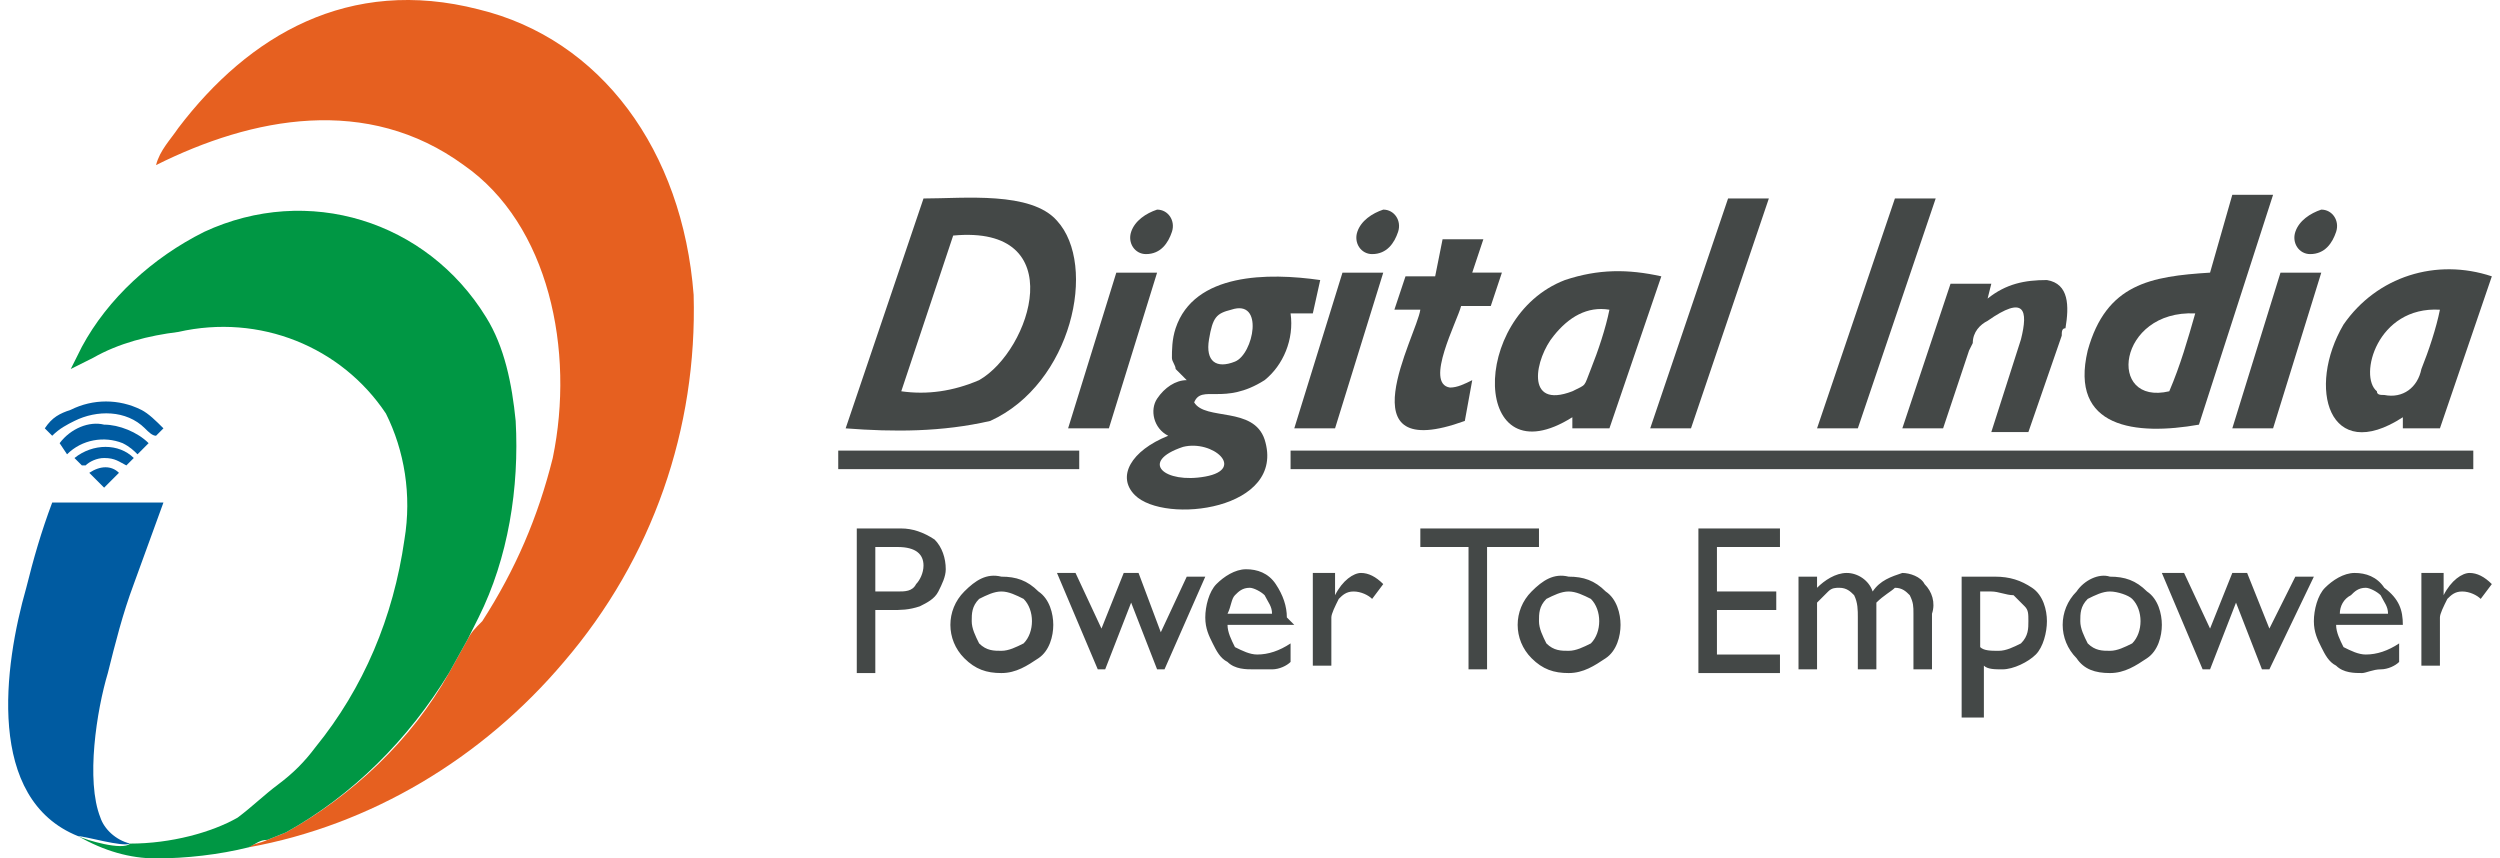 <svg width="166" height="57" viewBox="0 0 166 57" fill="none" xmlns="http://www.w3.org/2000/svg">
<path fill-rule="evenodd" clip-rule="evenodd" d="M56.89 44.445V35.09H59.844C60.583 35.09 61.321 35.336 62.06 35.828C62.552 36.321 62.798 37.059 62.798 37.798C62.798 38.29 62.552 38.783 62.306 39.275C62.06 39.767 61.567 40.014 61.075 40.26C60.336 40.506 59.844 40.506 59.105 40.506H58.121V44.691H56.89V44.445ZM59.598 36.321H58.121V39.275H59.598C60.09 39.275 60.583 39.275 60.829 38.783C61.075 38.536 61.321 38.044 61.321 37.552C61.321 36.813 60.829 36.321 59.598 36.321ZM66.491 38.29C67.476 38.29 68.214 38.536 68.953 39.275C69.691 39.767 69.938 40.752 69.938 41.491C69.938 42.229 69.691 43.214 68.953 43.706C68.214 44.199 67.476 44.691 66.491 44.691C65.506 44.691 64.768 44.445 64.029 43.706C62.798 42.475 62.798 40.506 64.029 39.275C64.768 38.536 65.506 38.044 66.491 38.29ZM66.491 39.275C65.999 39.275 65.506 39.521 65.014 39.767C64.522 40.26 64.522 40.752 64.522 41.245C64.522 41.737 64.768 42.229 65.014 42.722C65.506 43.214 65.999 43.214 66.491 43.214C66.983 43.214 67.476 42.968 67.968 42.722C68.707 41.983 68.707 40.506 67.968 39.767C67.476 39.521 66.983 39.275 66.491 39.275ZM78.8 38.29H80.031L77.323 44.445H76.831L75.108 40.014L73.384 44.445H72.892L70.184 38.044H71.415L73.138 41.737L74.615 38.044H75.6L77.077 41.983L78.8 38.29ZM85.94 41.491H81.508C81.508 41.983 81.755 42.475 82.001 42.968C82.493 43.214 82.986 43.46 83.478 43.46C84.216 43.46 84.955 43.214 85.694 42.722V43.953C85.447 44.199 84.955 44.445 84.463 44.445C83.97 44.445 83.724 44.445 83.232 44.445C82.739 44.445 82.001 44.445 81.508 43.953C81.016 43.706 80.77 43.214 80.524 42.722C80.278 42.229 80.031 41.737 80.031 40.998C80.031 40.26 80.278 39.275 80.77 38.783C81.262 38.29 82.001 37.798 82.739 37.798C83.478 37.798 84.216 38.044 84.709 38.783C85.201 39.521 85.447 40.26 85.447 40.998L85.94 41.491ZM81.508 40.752H84.463C84.463 40.26 84.216 40.014 83.97 39.521C83.724 39.275 83.232 39.029 82.986 39.029C82.493 39.029 82.247 39.275 82.001 39.521C81.755 39.767 81.755 40.26 81.508 40.752ZM88.648 38.29V39.521C89.14 38.536 89.879 38.044 90.371 38.044C90.864 38.044 91.356 38.29 91.848 38.783L91.11 39.767C90.864 39.521 90.371 39.275 89.879 39.275C89.386 39.275 89.14 39.521 88.894 39.767C88.648 40.26 88.402 40.752 88.402 40.998V44.199H87.171V38.044H88.648V38.29ZM94.31 35.09H102.188V36.321H98.741V44.445H97.51V36.321H94.31V35.09ZM104.158 38.29C105.142 38.29 105.881 38.536 106.619 39.275C107.358 39.767 107.604 40.752 107.604 41.491C107.604 42.229 107.358 43.214 106.619 43.706C105.881 44.199 105.142 44.691 104.158 44.691C103.173 44.691 102.434 44.445 101.696 43.706C100.465 42.475 100.465 40.506 101.696 39.275C102.434 38.536 103.173 38.044 104.158 38.29ZM104.158 39.275C103.665 39.275 103.173 39.521 102.68 39.767C102.188 40.26 102.188 40.752 102.188 41.245C102.188 41.737 102.434 42.229 102.68 42.722C103.173 43.214 103.665 43.214 104.158 43.214C104.65 43.214 105.142 42.968 105.635 42.722C106.373 41.983 106.373 40.506 105.635 39.767C105.142 39.521 104.65 39.275 104.158 39.275ZM112.774 35.09H118.19V36.321H114.005V39.275H117.944V40.506H114.005V43.46H118.19V44.691H112.774V35.09ZM124.591 40.014V44.445H123.36V40.998C123.36 40.506 123.36 40.014 123.114 39.521C122.868 39.275 122.621 39.029 122.129 39.029C121.883 39.029 121.637 39.029 121.391 39.275C121.144 39.521 120.898 39.767 120.652 40.014V44.445H119.421V38.29H120.652V39.029C121.144 38.536 121.883 38.044 122.621 38.044C123.36 38.044 124.099 38.536 124.345 39.275C124.837 38.536 125.576 38.29 126.314 38.044C126.807 38.044 127.545 38.29 127.791 38.783C128.284 39.275 128.53 40.014 128.284 40.752V44.445H127.053V40.752C127.053 40.26 127.053 40.014 126.807 39.521C126.56 39.275 126.314 39.029 125.822 39.029C125.576 39.275 125.083 39.521 124.591 40.014ZM130.253 47.645V38.29H132.469C133.454 38.29 134.192 38.536 134.931 39.029C135.669 39.521 135.916 40.506 135.916 41.245C135.916 41.983 135.669 42.968 135.177 43.46C134.685 43.953 133.7 44.445 132.961 44.445C132.469 44.445 131.977 44.445 131.73 44.199V47.645H130.253ZM132.223 39.275H131.484V42.968C131.73 43.214 132.223 43.214 132.715 43.214C133.207 43.214 133.7 42.968 134.192 42.722C134.685 42.229 134.685 41.737 134.685 41.245C134.685 40.752 134.685 40.506 134.438 40.26C134.192 40.014 133.946 39.767 133.7 39.521C133.207 39.521 132.715 39.275 132.223 39.275ZM140.101 38.29C141.085 38.29 141.824 38.536 142.563 39.275C143.301 39.767 143.547 40.752 143.547 41.491C143.547 42.229 143.301 43.214 142.563 43.706C141.824 44.199 141.085 44.691 140.101 44.691C139.116 44.691 138.377 44.445 137.885 43.706C136.654 42.475 136.654 40.506 137.885 39.275C138.377 38.536 139.362 38.044 140.101 38.29ZM140.101 39.275C139.608 39.275 139.116 39.521 138.624 39.767C138.131 40.26 138.131 40.752 138.131 41.245C138.131 41.737 138.377 42.229 138.624 42.722C139.116 43.214 139.608 43.214 140.101 43.214C140.593 43.214 141.085 42.968 141.578 42.722C142.316 41.983 142.316 40.506 141.578 39.767C141.332 39.521 140.593 39.275 140.101 39.275ZM152.41 38.29H153.641L150.687 44.445H150.194L148.471 40.014L146.748 44.445H146.255L143.547 38.044H145.024L146.748 41.737L148.225 38.044H149.21L150.687 41.737L152.41 38.29ZM159.549 41.491H155.118C155.118 41.983 155.364 42.475 155.61 42.968C156.103 43.214 156.595 43.46 157.088 43.46C157.826 43.46 158.565 43.214 159.303 42.722V43.953C159.057 44.199 158.565 44.445 158.072 44.445C157.58 44.445 157.088 44.691 156.841 44.691C156.349 44.691 155.61 44.691 155.118 44.199C154.626 43.953 154.379 43.46 154.133 42.968C153.887 42.475 153.641 41.983 153.641 41.245C153.641 40.506 153.887 39.521 154.379 39.029C154.872 38.536 155.61 38.044 156.349 38.044C157.088 38.044 157.826 38.29 158.318 39.029C159.303 39.767 159.549 40.506 159.549 41.491ZM155.364 40.752H158.565C158.565 40.26 158.318 40.014 158.072 39.521C157.826 39.275 157.334 39.029 157.088 39.029C156.595 39.029 156.349 39.275 156.103 39.521C155.61 39.767 155.364 40.26 155.364 40.752ZM162.257 38.29V39.521C162.75 38.536 163.488 38.044 163.981 38.044C164.473 38.044 164.965 38.29 165.458 38.783L164.719 39.767C164.473 39.521 163.981 39.275 163.488 39.275C162.996 39.275 162.75 39.521 162.504 39.767C162.257 40.26 162.011 40.752 162.011 40.998V44.199H160.78V38.044H162.257V38.29Z" fill="#444847"/>
<path fill-rule="evenodd" clip-rule="evenodd" d="M31.04 42.475L29.809 44.691C27.347 49.122 23.409 52.815 18.977 55.277L17.746 55.769C17.254 56.015 16.761 56.015 16.515 56.261C24.639 54.784 32.025 50.353 37.441 43.952C43.349 37.059 46.304 28.442 46.058 19.58C45.319 9.978 39.903 2.593 31.779 0.623C23.162 -1.592 16.515 2.347 11.838 8.501C11.345 9.24 10.607 9.978 10.361 10.963C16.761 7.763 24.393 6.286 30.794 10.963C36.456 14.902 38.18 23.273 36.703 30.412C35.718 34.351 34.241 37.798 32.025 41.244C31.533 41.736 31.286 41.983 31.04 42.475Z" fill="#E66020"/>
<path fill-rule="evenodd" clip-rule="evenodd" d="M8.637 56.015C8.145 56.507 5.683 55.769 5.191 55.522C6.914 56.507 8.637 56.999 10.361 56.999C12.33 56.999 14.546 56.753 16.515 56.261C17.008 56.015 17.254 55.769 17.746 55.769L18.977 55.276C23.409 52.814 27.101 49.121 29.809 44.69L31.04 42.474C31.287 41.982 31.533 41.49 31.779 40.997C33.748 37.058 34.487 32.381 34.241 27.949C33.995 25.488 33.502 23.026 32.271 21.056C28.332 14.655 20.454 12.194 13.561 15.394C10.114 17.117 7.16 19.825 5.437 23.026C5.191 23.518 4.945 24.01 4.698 24.503C5.191 24.257 5.683 24.011 6.175 23.764C7.899 22.779 9.868 22.287 11.838 22.041C17.254 20.81 22.67 23.026 25.624 27.457C26.855 29.919 27.348 32.873 26.855 35.827C26.117 40.997 24.147 45.675 20.947 49.614C20.208 50.599 19.47 51.337 18.485 52.076C17.5 52.814 16.762 53.553 15.777 54.291C14.053 55.276 11.345 56.015 8.637 56.015Z" fill="#009744"/>
<path fill-rule="evenodd" clip-rule="evenodd" d="M5.191 55.523C5.683 55.523 8.145 56.262 8.637 56.015C7.653 55.769 6.914 55.031 6.668 54.292C5.683 51.83 6.422 47.153 7.16 44.691C7.653 42.721 8.145 40.752 8.883 38.782L10.853 33.366H3.467C2.729 35.336 2.236 37.059 1.744 39.029C0.267 44.198 -0.964 53.061 5.191 55.523Z" fill="#005BA1"/>
<path fill-rule="evenodd" clip-rule="evenodd" d="M2.975 28.442L3.467 28.934C3.96 28.442 4.452 28.196 4.944 27.95C6.422 27.211 8.391 27.211 9.622 28.442C9.868 28.688 10.114 28.934 10.361 28.934L10.853 28.442C10.361 27.95 9.868 27.457 9.376 27.211C7.899 26.473 6.175 26.473 4.698 27.211C3.96 27.457 3.467 27.703 2.975 28.442Z" fill="#005BA1"/>
<path fill-rule="evenodd" clip-rule="evenodd" d="M3.96 29.427L4.452 30.166C5.437 29.181 6.914 28.935 8.145 29.427C8.637 29.673 8.883 29.919 9.13 30.166L9.868 29.427C9.13 28.688 7.899 28.196 6.914 28.196C5.929 27.95 4.698 28.442 3.96 29.427Z" fill="#005BA1"/>
<path fill-rule="evenodd" clip-rule="evenodd" d="M4.944 30.412L5.437 30.904H5.683C5.929 30.658 6.422 30.412 6.914 30.412C7.652 30.412 7.899 30.658 8.391 30.904L8.883 30.412C7.899 29.427 6.175 29.427 4.944 30.412C5.191 30.412 5.191 30.412 4.944 30.412Z" fill="#005BA1"/>
<path fill-rule="evenodd" clip-rule="evenodd" d="M5.929 31.396L6.914 32.381L7.899 31.396C7.406 30.904 6.668 30.904 5.929 31.396C6.175 31.396 5.929 31.396 5.929 31.396Z" fill="#005BA1"/>
<path fill-rule="evenodd" clip-rule="evenodd" d="M63.291 15.641C71.169 14.902 68.46 23.273 65.014 25.242C63.291 25.981 61.567 26.227 59.844 25.981L63.291 15.641ZM56.151 28.443C59.352 28.689 62.552 28.689 65.752 27.95C71.169 25.488 72.892 17.611 70.184 14.656C68.46 12.687 64.029 13.179 61.321 13.179L56.151 28.443Z" fill="#444847"/>
<path fill-rule="evenodd" clip-rule="evenodd" d="M78.554 29.673C80.524 29.181 82.739 31.15 80.031 31.643C77.323 32.135 75.6 30.658 78.554 29.673ZM81.755 20.564C83.97 19.826 83.232 23.519 82.001 24.011C80.77 24.503 80.031 24.011 80.278 22.534C80.524 21.057 80.77 20.811 81.755 20.564ZM78.8 25.242C78.062 25.242 77.323 25.734 76.831 26.473C76.338 27.211 76.585 28.442 77.57 28.935C75.108 29.919 74.123 31.643 75.354 32.874C77.323 34.843 85.447 33.858 83.97 29.181C83.232 26.965 80.031 27.95 79.293 26.719C79.785 25.488 81.262 26.965 83.97 25.242C85.201 24.257 85.94 22.534 85.694 20.811H87.171L87.663 18.595C84.216 18.102 79.293 18.102 78.062 21.795C77.816 22.534 77.816 23.272 77.816 23.765C77.816 24.011 78.062 24.257 78.062 24.503L78.8 25.242Z" fill="#444847"/>
<path fill-rule="evenodd" clip-rule="evenodd" d="M144.04 25.981C139.854 26.966 140.593 20.565 145.763 20.811C145.271 22.534 144.778 24.258 144.04 25.981ZM146.748 18.103C142.809 18.349 139.854 18.841 138.624 23.273C137.393 28.443 141.824 28.935 146.009 28.197L150.933 12.933H148.225L146.748 18.103Z" fill="#444847"/>
<path fill-rule="evenodd" clip-rule="evenodd" d="M106.866 20.565C106.619 21.796 106.127 23.273 105.635 24.504C105.142 25.735 105.388 25.488 104.404 25.981C101.203 27.212 101.942 23.765 103.173 22.288C104.157 21.057 105.388 20.319 106.866 20.565ZM104.404 27.704V27.95C104.404 27.95 104.404 28.197 104.404 28.443H106.866L110.312 18.349C108.096 17.857 106.127 17.857 103.911 18.595C97.51 21.057 97.757 31.889 104.404 27.704Z" fill="#444847"/>
<path fill-rule="evenodd" clip-rule="evenodd" d="M162.011 20.565C161.765 21.796 161.273 23.273 160.78 24.504C160.534 25.735 159.549 26.474 158.318 26.227C158.072 26.227 157.826 26.227 157.826 25.981C156.595 24.997 157.826 20.319 162.011 20.565ZM159.549 27.705V28.443H162.011L165.458 18.349C161.765 17.119 157.826 18.349 155.61 21.55C153.149 25.735 154.626 30.905 159.549 27.705Z" fill="#444847"/>
<path fill-rule="evenodd" clip-rule="evenodd" d="M126.314 28.443H129.022L130.746 23.273L130.992 22.78C130.992 22.042 131.484 21.549 131.977 21.303C134.438 19.58 134.685 20.565 134.192 22.534L132.223 28.689H134.685L136.9 22.288C136.9 22.042 136.9 21.796 137.147 21.796C137.393 20.319 137.393 18.841 135.916 18.595C134.438 18.595 133.208 18.841 131.977 19.826L132.223 18.841H129.515L126.314 28.443Z" fill="#444847"/>
<path fill-rule="evenodd" clip-rule="evenodd" d="M95.295 18.349H93.325L92.587 20.564H94.31C94.064 22.288 89.14 30.904 97.264 27.95L97.757 25.242C97.264 25.488 96.772 25.734 96.28 25.734C94.556 25.488 96.772 21.303 97.018 20.318H98.988L99.726 18.102H97.757L98.495 15.887H95.787L95.295 18.349Z" fill="#444847"/>
<path fill-rule="evenodd" clip-rule="evenodd" d="M120.652 28.442H123.36L128.53 13.178H125.822L120.652 28.442Z" fill="#444847"/>
<path fill-rule="evenodd" clip-rule="evenodd" d="M109.574 28.442H112.282L117.452 13.178H114.744L109.574 28.442Z" fill="#444847"/>
<path fill-rule="evenodd" clip-rule="evenodd" d="M70.922 28.442H73.63L76.831 18.103H74.123L70.922 28.442ZM76.831 13.918C77.569 13.918 78.062 14.656 77.816 15.395C77.569 16.133 77.077 16.872 76.092 16.872C75.354 16.872 74.861 16.133 75.108 15.395C75.354 14.656 76.092 14.164 76.831 13.918Z" fill="#444847"/>
<path fill-rule="evenodd" clip-rule="evenodd" d="M85.94 28.442H88.648L91.848 18.103H89.14L85.94 28.442ZM91.848 13.918C92.587 13.918 93.079 14.656 92.833 15.395C92.587 16.133 92.094 16.872 91.11 16.872C90.371 16.872 89.879 16.133 90.125 15.395C90.371 14.656 91.11 14.164 91.848 13.918Z" fill="#444847"/>
<path fill-rule="evenodd" clip-rule="evenodd" d="M148.225 28.442H150.933L154.133 18.103H151.425L148.225 28.442ZM154.133 13.918C154.872 13.918 155.364 14.656 155.118 15.395C154.872 16.133 154.38 16.872 153.395 16.872C152.656 16.872 152.164 16.133 152.41 15.395C152.656 14.656 153.395 14.164 154.133 13.918Z" fill="#444847"/>
<path fill-rule="evenodd" clip-rule="evenodd" d="M164.227 29.92H85.694V31.151H164.227V29.92Z" fill="#444847"/>
<path fill-rule="evenodd" clip-rule="evenodd" d="M71.661 29.92H55.659V31.151H71.661V29.92Z" fill="#444847"/>
</svg>
